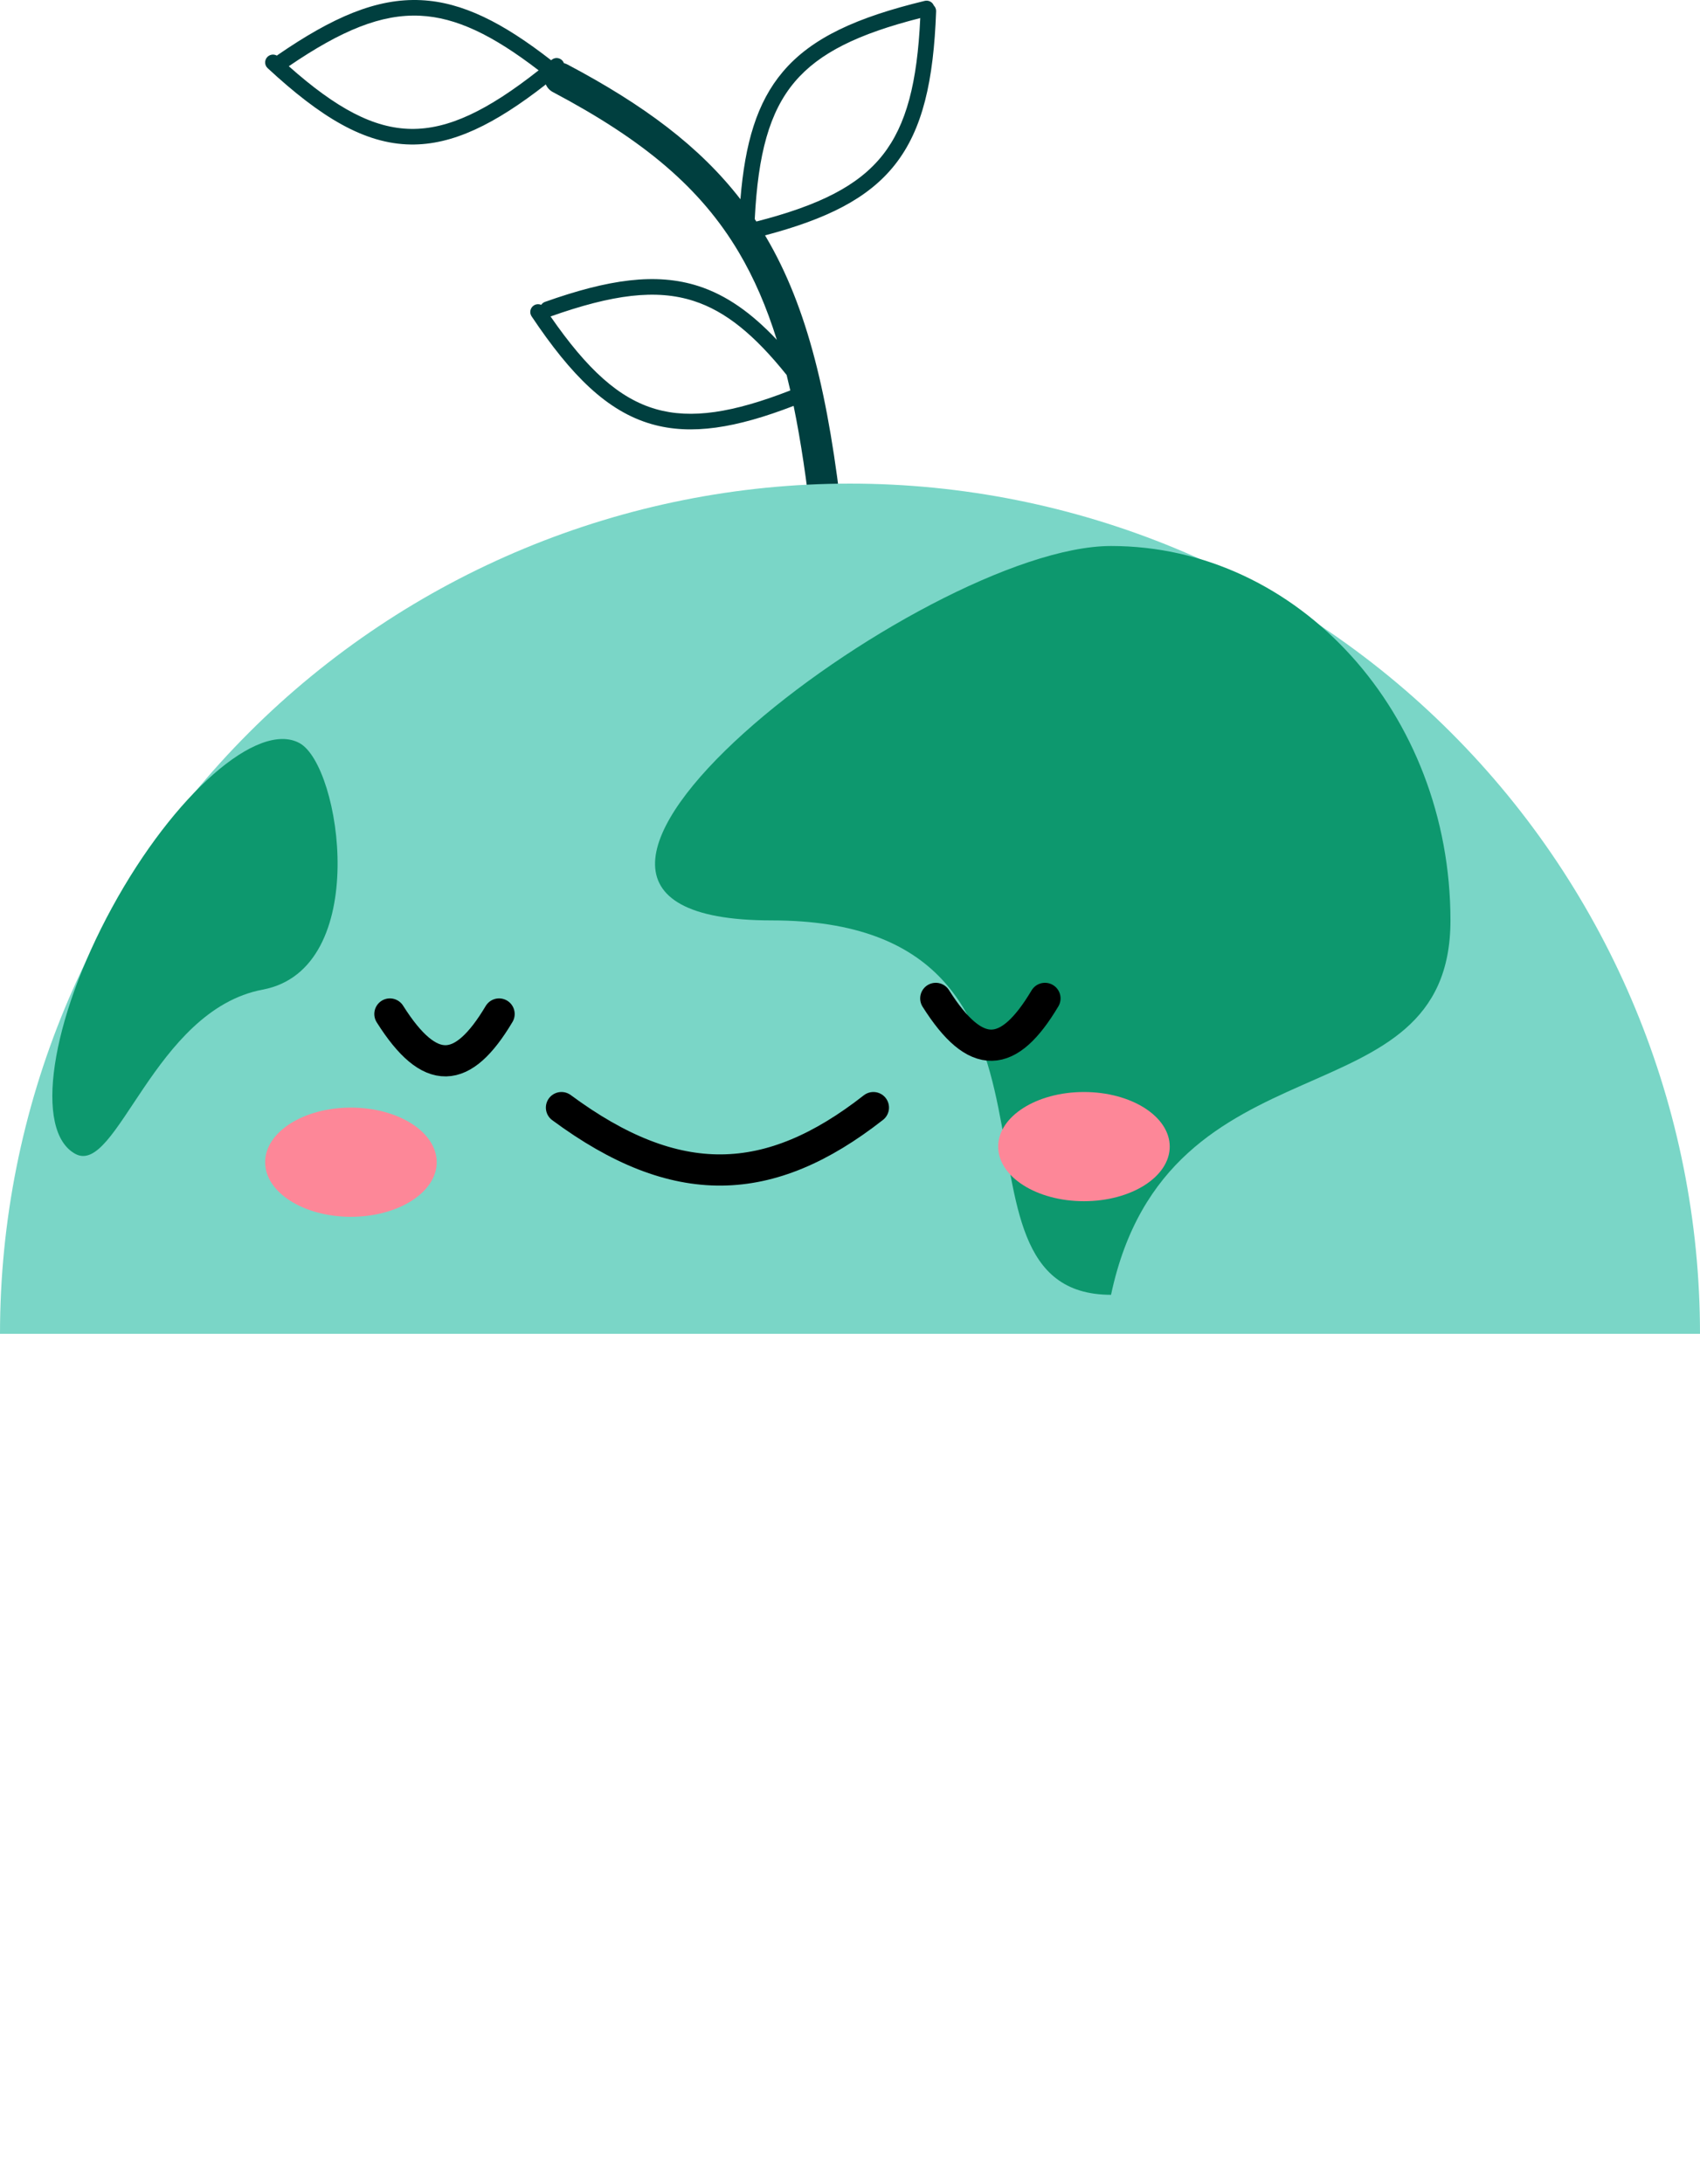 <svg width="109" height="140" viewBox="0 0 109 140" fill="none" xmlns="http://www.w3.org/2000/svg">
<path fill-rule="evenodd" clip-rule="evenodd" d="M36.157 4.048C36.138 3.995 36.11 3.945 36.073 3.9C35.898 3.688 35.583 3.658 35.369 3.835L35.337 3.861C32.236 1.448 29.652 0.138 26.998 0.01C24.138 -0.127 21.312 1.112 17.799 3.528C17.782 3.54 17.766 3.552 17.751 3.565C17.554 3.452 17.297 3.486 17.134 3.661C16.946 3.864 16.957 4.18 17.159 4.367C20.56 7.516 23.367 9.221 26.334 9.263C29.025 9.301 31.727 7.968 34.997 5.413C35.084 5.616 35.238 5.791 35.448 5.902C41.256 8.975 44.921 12.031 47.377 16.184C48.354 17.834 49.149 19.674 49.808 21.782C48.183 20.058 46.579 18.921 44.792 18.342C42.05 17.455 38.985 17.919 34.95 19.349C34.844 19.386 34.759 19.455 34.701 19.542C34.55 19.476 34.369 19.485 34.222 19.584C33.992 19.738 33.931 20.048 34.084 20.278C36.623 24.071 38.93 26.371 41.786 27.188C44.327 27.915 47.2 27.439 50.885 26.018C51.349 28.279 51.723 30.806 52.039 33.658C52.1 34.207 52.595 34.603 53.144 34.542C53.693 34.481 54.088 33.986 54.027 33.438C53.143 25.47 51.795 19.723 49.099 15.166C49.084 15.14 49.068 15.114 49.053 15.088C52.979 14.048 55.658 12.742 57.384 10.553C59.166 8.293 59.859 5.182 60.022 0.728C60.028 0.581 59.969 0.448 59.873 0.352C59.781 0.127 59.536 -0.003 59.292 0.056C54.96 1.105 52.05 2.406 50.192 4.604C48.528 6.57 47.766 9.185 47.474 12.771C44.85 9.383 41.276 6.723 36.383 4.134C36.31 4.096 36.234 4.067 36.157 4.048ZM48.496 14.2C48.462 14.148 48.428 14.097 48.393 14.046C48.604 9.882 49.325 7.176 50.955 5.249C52.532 3.385 55.027 2.169 59.004 1.158C58.812 5.297 58.119 8.005 56.598 9.934C55.036 11.915 52.53 13.162 48.496 14.2ZM50.437 24.037C50.517 24.362 50.596 24.692 50.672 25.028C46.985 26.466 44.322 26.874 42.061 26.227C39.692 25.549 37.647 23.679 35.3 20.286C39.271 18.88 42.068 18.512 44.484 19.294C46.522 19.953 48.366 21.455 50.437 24.037ZM26.943 1.009C29.244 1.12 31.577 2.236 34.535 4.509C31.248 7.101 28.736 8.296 26.355 8.263C23.955 8.229 21.56 6.946 18.517 4.245C21.904 1.936 24.459 0.889 26.943 1.009Z" fill="#003F3F"/>
<path d="M109 85.5C109 71.046 103.258 57.183 93.037 46.963C82.817 36.742 68.954 31 54.5 31C40.046 31 26.183 36.742 15.963 46.963C5.742 57.183 2.18254e-06 71.046 0 85.5L54.5 85.5H109Z" fill="#7AD6C7"/>
<path d="M93 59C93 72.255 74.864 65.923 71.237 83C59.217 83 71.237 59 49.473 59C27.71 59 59.217 35 71.237 35C83.256 35 93 45.745 93 59Z" fill="#0D986E"/>
<path d="M16.844 63.437C9.86 64.75 7.493 75.421 4.827 73.965C2.161 72.509 3.219 65.435 7.19 58.164C11.161 50.894 16.541 46.18 19.207 47.636C21.873 49.093 23.828 62.124 16.844 63.437Z" fill="#0D986E"/>
<path d="M36 71C43.363 76.444 49.333 76.221 56 71" stroke="black" stroke-width="2" stroke-linecap="round"/>
<path d="M60 64C62.577 68.083 64.667 67.916 67 64" stroke="black" stroke-width="2" stroke-linecap="round"/>
<path d="M25 65C27.577 69.083 29.667 68.916 32 65" stroke="black" stroke-width="2" stroke-linecap="round"/>
<ellipse cx="22.5" cy="74.5" rx="5.5" ry="3.5" fill="#FD8798"/>
<ellipse cx="69.5" cy="73.5" rx="5.5" ry="3.5" fill="#FD8798"/>
</svg>
